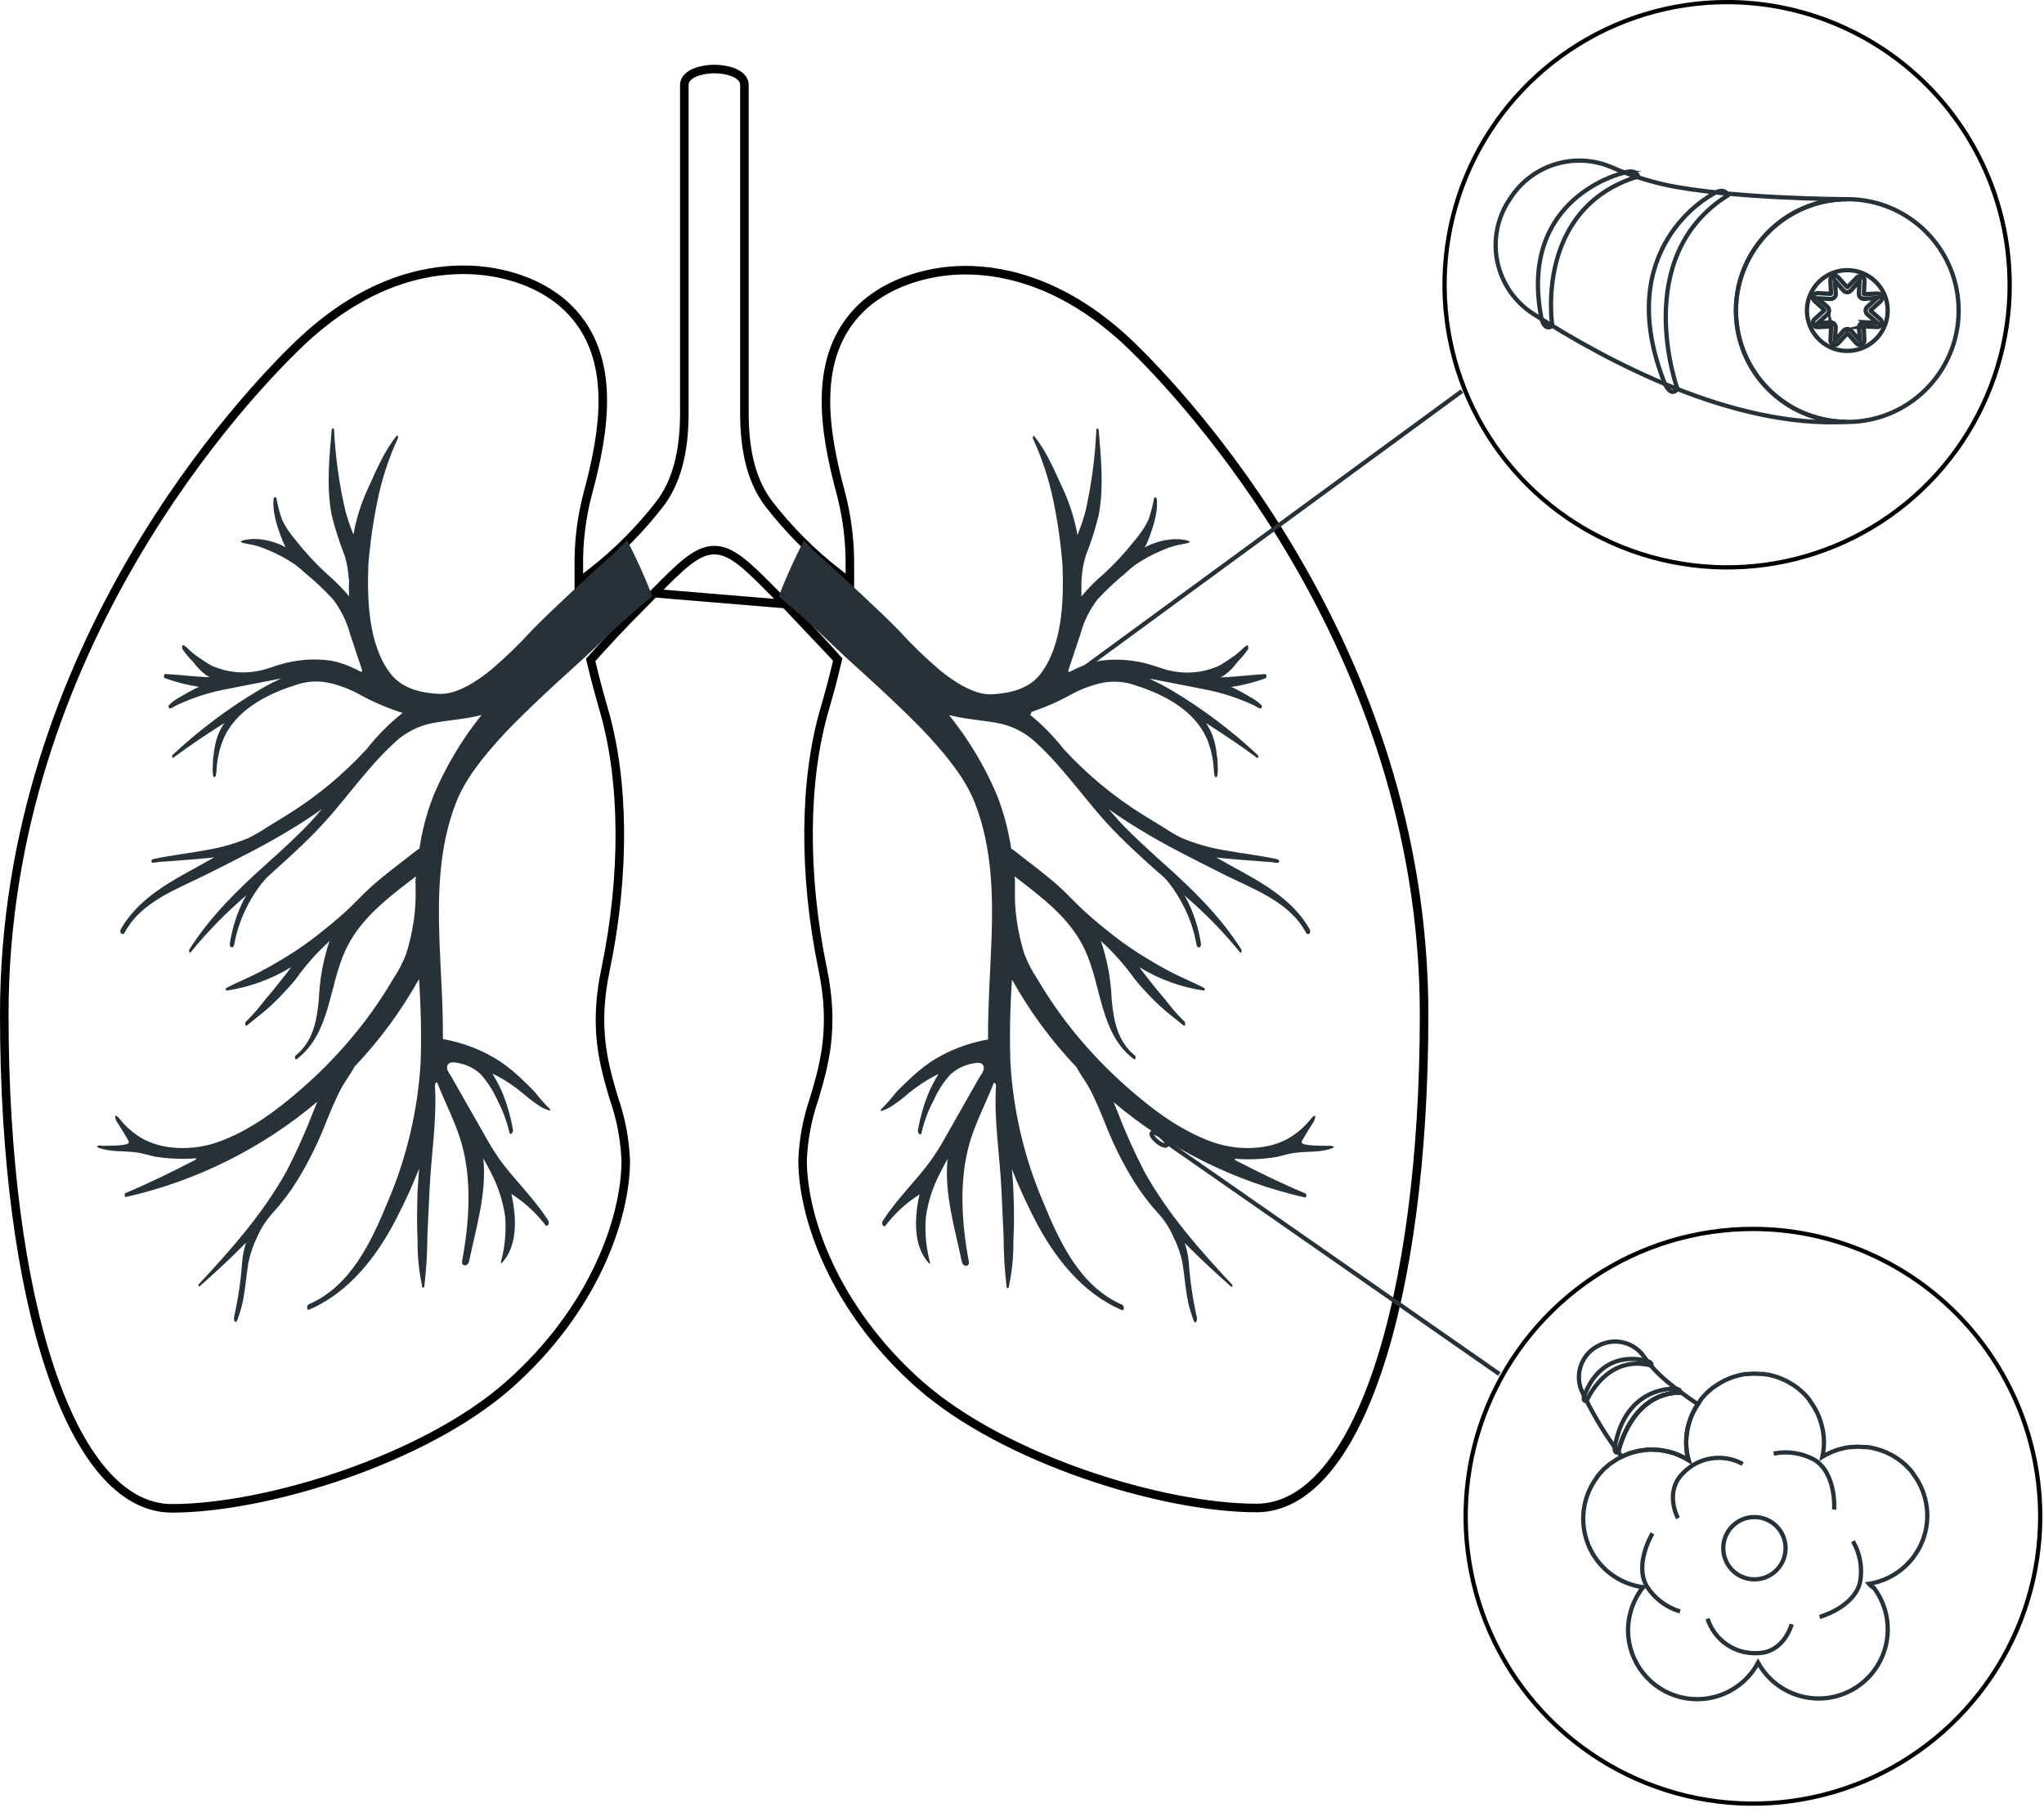 <svg width="144" height="128" viewBox="0 0 144 128" fill="none" xmlns="http://www.w3.org/2000/svg">
<g clip-path="url(#clip0_5228_7675)">
<path d="M141.584 20.057C141.584 23.994 140.416 27.844 138.228 31.116C136.04 34.391 132.93 36.941 129.294 38.449C125.657 39.957 121.654 40.352 117.792 39.581C113.93 38.813 110.384 36.917 107.599 34.133C104.815 31.348 102.918 27.802 102.151 23.94C101.383 20.078 101.778 16.074 103.283 12.438C104.791 8.802 107.34 5.692 110.616 3.504C113.891 1.315 117.738 0.147 121.675 0.147C126.952 0.153 132.012 2.252 135.745 5.984C139.477 9.717 141.575 14.777 141.581 20.054L141.584 20.057Z" stroke="black" stroke-width="0.301"/>
<path d="M143.734 106.808C143.734 110.811 142.548 114.725 140.323 118.051C138.098 121.377 134.938 123.975 131.241 125.504C127.542 127.036 123.475 127.437 119.547 126.657C115.621 125.874 112.015 123.948 109.183 121.118C106.353 118.289 104.423 114.682 103.644 110.754C102.864 106.829 103.265 102.759 104.797 99.059C106.329 95.36 108.924 92.199 112.25 89.975C115.579 87.75 119.492 86.564 123.493 86.564C128.86 86.57 134.005 88.704 137.797 92.497C141.59 96.293 143.728 101.438 143.734 106.802V106.808Z" stroke="black" stroke-width="0.301"/>
<path d="M64.821 97.56C58.744 92.202 56.543 85.703 56.543 81.733V81.721C56.601 80.243 56.877 78.783 57.362 77.383C58.057 75.035 58.828 72.422 57.955 68.238C56.586 61.619 56.628 54.948 58.103 49.924C58.407 48.889 58.69 47.835 58.943 46.76L59.015 46.459L58.816 46.237M64.824 97.56C67.781 100.161 72.034 102.323 76.371 103.837C80.709 105.348 85.161 106.221 88.53 106.221C90.339 106.221 91.979 105.269 93.409 103.581C94.839 101.895 96.079 99.448 97.1 96.386C99.141 90.261 100.327 81.606 100.327 71.441C100.327 45.523 83.111 27.634 79.662 24.307C75.146 19.967 70.845 19.03 68.012 19.03C65.18 19.03 62.314 20.039 60.583 21.776C58.882 23.474 58.25 25.629 58.193 27.905C58.136 30.171 58.651 32.582 59.262 34.831C59.683 36.472 59.891 38.16 59.873 39.852V41.023L58.955 40.304C57.163 38.907 55.556 37.29 54.165 35.493C53.016 33.985 52.444 31.914 52.444 29.1V5.978C52.444 5.75 52.335 5.563 52.194 5.424C52.055 5.286 51.872 5.184 51.679 5.102C51.291 4.943 50.797 4.862 50.327 4.862C49.858 4.862 49.364 4.946 48.976 5.102C48.783 5.181 48.599 5.286 48.461 5.424C48.32 5.563 48.211 5.753 48.211 5.978V29.097C48.211 31.911 47.633 33.985 46.489 35.49C45.099 37.287 43.488 38.904 41.697 40.3L40.779 41.017V39.852C40.758 38.148 40.969 36.45 41.399 34.807C42.007 32.558 42.519 30.144 42.462 27.875C42.404 25.599 41.769 23.447 40.069 21.746C38.341 20.015 35.565 19.003 32.648 19.003C29.732 19.003 25.508 19.94 20.975 24.316C17.516 27.646 0.301 45.535 0.301 71.453C0.301 81.624 1.484 90.282 3.528 96.407C4.548 99.469 5.789 101.916 7.218 103.605C8.648 105.294 10.292 106.245 12.101 106.245C15.466 106.245 19.921 105.372 24.259 103.861C28.597 102.35 32.85 100.185 35.806 97.585C41.902 92.22 44.084 85.727 44.084 81.757V81.745C44.024 80.267 43.747 78.807 43.263 77.407L43.244 77.35C42.552 75.017 41.781 72.41 42.666 68.265C44.045 61.643 44 54.969 42.525 49.948C42.221 48.898 41.938 47.844 41.685 46.785L41.613 46.483L41.815 46.261C42.543 45.445 43.819 44.048 45.297 42.579L46.083 41.782L55.33 42.549L54.563 41.776C53.596 40.8 52.841 40.039 52.161 39.518C51.483 39 50.914 38.75 50.324 38.75C49.734 38.75 49.165 39 48.488 39.518C47.808 40.039 47.049 40.8 46.083 41.779M55.33 42.546C56.802 44.018 58.082 45.412 58.816 46.231L55.33 42.546Z" stroke="black" stroke-width="0.602"/>
<path d="M93.62 80.709C93.042 80.709 91.748 80.709 91.708 80.484C91.702 80.405 91.73 80.33 91.778 80.27C92.016 79.878 92.232 79.487 92.494 79.102C92.602 78.957 92.66 78.783 92.663 78.602C92.563 78.575 92.473 78.665 92.404 78.747C91.946 79.343 91.377 79.839 90.727 80.213C90.134 80.526 89.49 80.727 88.825 80.809C87.675 80.956 86.51 80.83 85.417 80.444C83.184 79.644 81.251 78.202 79.463 76.63C78.057 75.399 76.763 74.051 75.589 72.597C74.674 71.453 73.84 70.249 73.096 68.985C72.714 68.416 72.401 67.808 72.157 67.166C71.919 66.408 71.745 65.631 71.633 64.846C71.555 64.316 71.513 63.783 71.501 63.247V62.48C71.501 62.371 71.531 61.772 71.456 61.712C73.376 63.187 75.42 64.686 76.453 66.953C77.612 69.463 77.503 72.832 79.878 74.602C79.996 74.692 80.047 74.424 79.96 74.355C78.734 73.364 78.454 71.907 78.316 70.375C78.262 68.985 78.009 67.606 77.561 66.287C78.448 67.091 79.246 67.991 79.942 68.966C80.288 69.397 80.655 69.797 81.04 70.195C81.407 70.577 81.793 70.938 82.199 71.281C82.591 71.6 82.985 71.907 83.376 72.23C83.5 72.326 83.536 72.049 83.457 71.971C83.066 71.588 82.702 71.182 82.362 70.755C82.022 70.3 81.648 69.906 81.308 69.469C81.025 69.105 80.73 68.747 80.453 68.382L80.267 68.127C81.654 68.975 83.199 69.538 84.809 69.779C84.887 69.779 84.896 69.62 84.836 69.59C84.09 69.204 83.313 68.894 82.564 68.509C81.814 68.124 81.137 67.723 80.447 67.293C79.74 66.853 79.057 66.378 78.403 65.863C77.717 65.321 77.04 64.776 76.386 64.174C75.733 63.572 75.18 62.949 74.538 62.38C73.512 61.471 72.413 60.682 71.359 59.846C71.32 59.825 71.281 59.803 71.242 59.785C71.049 58.497 70.715 57.236 70.243 56.026C69.385 53.994 68.247 52.088 66.862 50.37C67.979 50.656 69.132 50.725 70.246 50.923C71.221 51.101 72.13 51.541 72.871 52.2C73.599 52.865 74.282 53.581 74.915 54.34C75.986 55.574 76.959 56.875 78.063 58.073C79.054 59.144 80.125 60.132 81.212 61.104C81.489 61.354 81.775 61.604 82.061 61.853C82.193 62.004 82.326 62.157 82.443 62.308C82.747 62.714 83.021 63.145 83.262 63.593C83.767 64.514 84.117 65.514 84.297 66.549C84.352 66.844 84.647 66.766 84.607 66.471C84.439 65.363 84.093 64.289 83.578 63.292C83.533 63.214 83.472 63.148 83.433 63.063C84.863 64.283 86.179 65.631 87.368 67.088C87.44 67.184 87.5 66.962 87.458 66.892C85.974 64.544 84.05 62.678 82.007 60.848C80.962 59.909 79.918 58.964 78.945 57.946C78.653 57.636 78.385 57.311 78.108 56.992C78.786 57.474 79.472 57.937 80.179 58.356C82.124 59.56 84.171 60.559 86.206 61.586C88.241 62.612 90.82 63.485 91.991 65.673C92.151 65.968 92.41 65.694 92.268 65.451C91.043 63.316 88.861 62.145 86.817 61.032L85.685 60.4L85.941 60.433C86.73 60.511 87.518 60.574 88.304 60.631L89.535 60.722C89.643 60.722 89.99 60.818 90.08 60.755C90.17 60.691 90.08 60.541 89.957 60.514C88.713 60.249 87.449 60.111 86.2 59.879C85.176 59.707 84.174 59.415 83.217 59.012C82.786 58.792 82.368 58.545 81.967 58.277C81.513 57.997 81.019 57.708 80.556 57.413C78.476 56.125 76.582 54.557 74.927 52.754C74.192 51.814 73.349 50.966 72.416 50.225C73.488 49.891 74.52 49.445 75.499 48.898C76.209 48.512 76.977 48.235 77.771 48.076C78.521 47.949 79.291 48.019 80.005 48.281C81.986 48.904 84.201 50.041 85.059 52.121C85.206 52.492 85.321 52.874 85.396 53.265C85.438 53.473 85.468 53.687 85.492 53.901C85.513 54.114 85.513 54.397 85.565 54.638C85.589 54.752 85.715 54.797 85.751 54.665C85.799 54.43 85.808 54.19 85.784 53.952C85.784 53.717 85.784 53.497 85.733 53.244C85.688 52.745 85.583 52.251 85.414 51.778C85.294 51.48 85.143 51.197 84.96 50.932C86.191 51.715 87.404 52.519 88.563 53.386C88.635 53.437 88.671 53.244 88.623 53.199C86.763 51.453 84.719 49.918 82.527 48.615C82.025 48.317 81.504 48.049 80.968 47.811L81.233 47.85C82.515 48.097 83.795 48.341 85.077 48.6C85.835 48.753 86.579 48.97 87.302 49.244C87.666 49.385 88.018 49.536 88.37 49.698C88.46 49.743 88.728 49.942 88.825 49.897C88.846 49.888 88.864 49.873 88.876 49.858C88.891 49.84 88.9 49.822 88.903 49.798C88.906 49.776 88.906 49.752 88.903 49.731C88.897 49.71 88.885 49.689 88.873 49.674C88.623 49.43 88.337 49.229 88.027 49.069C87.699 48.873 87.365 48.687 87.028 48.515C86.937 48.47 86.841 48.437 86.745 48.392C87.566 48.268 88.376 48.061 89.156 47.778C89.261 47.742 89.237 47.477 89.12 47.483C88.069 47.537 87.034 47.688 85.986 47.712C86.073 47.669 86.158 47.624 86.242 47.576C86.603 47.311 86.919 46.992 87.178 46.628C87.458 46.348 87.711 46.044 87.934 45.719C87.967 45.65 87.934 45.397 87.825 45.463C87.66 45.577 87.506 45.71 87.371 45.857C87.235 45.984 87.091 46.101 86.94 46.206C86.6 46.432 86.26 46.691 85.896 46.887C84.809 47.383 83.593 47.504 82.431 47.236C81.977 47.155 81.546 46.956 81.1 46.836C79.939 46.48 78.716 46.378 77.512 46.541C77.082 46.619 76.66 46.742 76.254 46.908C76.04 46.995 75.836 47.085 75.631 47.185C75.55 47.227 75.176 47.477 75.276 47.185C75.556 46.348 75.836 45.508 76.113 44.674C76.35 43.783 76.763 42.946 77.326 42.212C77.931 41.565 78.578 40.957 79.261 40.394C79.484 40.189 79.716 39.99 79.951 39.807C80.547 39.394 81.188 39.048 81.859 38.771C82.247 38.597 82.654 38.461 83.072 38.371C83.177 38.371 83.28 38.326 83.391 38.311C83.719 38.266 84.05 38.16 83.542 38.046C83.244 37.986 82.937 37.965 82.633 37.983C82.058 38.022 81.492 38.166 80.965 38.404C80.86 38.455 80.754 38.509 80.646 38.555C80.724 38.419 80.793 38.281 80.854 38.136C81.2 37.254 81.591 36.146 81.498 35.183C81.498 35.066 81.344 34.942 81.299 35.114C81.206 35.641 81.067 36.158 80.887 36.664C80.631 37.164 80.318 37.63 79.951 38.055C79.285 38.904 78.551 39.695 77.756 40.427C77.187 40.908 76.66 41.438 76.185 42.013V41.005L76.212 40.647C76.248 40.132 76.344 39.623 76.495 39.13C76.865 38.205 77.169 37.254 77.404 36.285C77.771 34.34 77.573 32.275 77.404 30.316C77.404 30.189 77.251 30.111 77.235 30.279C77.154 32.23 76.892 34.172 76.459 36.074C76.305 36.622 76.122 37.158 75.908 37.688C75.709 36.577 75.372 35.493 74.9 34.467C74.294 33.166 73.759 31.836 72.865 30.725C72.792 30.638 72.741 30.824 72.765 30.876C73.409 32.272 73.891 33.738 74.204 35.246C74.517 36.755 74.734 38.278 74.854 39.81C74.951 42.284 74.854 45.439 73.307 47.468C72.476 48.539 71.158 48.831 69.897 48.904C68.632 48.976 67.172 47.995 66.185 47.182C65.165 46.309 64.201 45.373 63.295 44.379C62.215 43.257 59.307 40.577 58.166 39.533C57.618 39.084 57.106 38.594 56.634 38.067C55.974 39.352 55.381 40.668 54.858 42.013C58.036 44.707 58.178 45.038 60.135 46.8C62.188 48.645 64.421 50.746 65.586 52.04C66.748 53.335 68.024 54.861 68.689 56.583C69.915 59.722 69.972 63.145 69.839 66.48C69.752 68.72 69.593 70.971 69.608 73.22C68.172 73.467 66.799 73.999 65.574 74.791C64.966 75.213 64.397 75.688 63.87 76.209C63.602 76.468 63.328 76.727 63.078 77.004C62.768 77.401 62.434 77.78 62.076 78.135C62.049 78.157 62.034 78.28 62.076 78.259C62.242 78.205 62.407 78.142 62.567 78.069C62.729 77.979 62.886 77.88 63.021 77.78C63.352 77.558 63.666 77.311 63.961 77.046C64.541 76.564 65.171 76.143 65.836 75.788C65.926 75.736 66.022 75.706 66.113 75.661C65.83 76.119 65.583 76.6 65.372 77.097C65.053 77.91 64.815 78.753 64.668 79.614C64.632 79.794 64.864 80.068 64.924 79.782C65.113 78.972 65.408 78.19 65.8 77.455C66.089 76.808 66.48 76.209 66.959 75.685C67.398 75.282 67.946 75.011 68.536 74.909C68.774 74.864 69.162 74.782 69.282 75.077C69.4 75.372 69.12 75.682 68.996 75.89L66.694 79.942C66.354 80.568 65.977 81.176 65.568 81.76C64.49 83.226 63.166 84.463 62.188 86.01C62.16 86.052 62.148 86.103 62.148 86.155C62.148 86.206 62.16 86.254 62.188 86.299C62.224 86.362 62.314 86.423 62.374 86.344C63.003 85.51 63.771 84.794 64.647 84.222L64.782 84.132C64.406 85.799 64.328 87.828 65.469 89.005C65.505 89.041 65.532 88.963 65.523 88.936C65.24 87.889 65.141 86.799 65.228 85.715C65.384 84.626 65.728 83.569 66.245 82.594C66.405 82.266 66.585 81.95 66.757 81.63C66.507 84.069 67.266 86.483 67.759 88.87C67.841 89.252 68.337 89.288 68.25 88.834C67.747 86.149 67.543 83.12 68.322 80.462C68.741 79.054 69.439 77.738 69.972 76.375C69.972 76.332 70.014 76.284 70.059 76.275C70.104 76.266 70.177 76.384 70.168 76.474C70.017 78.921 70.432 81.32 70.55 83.765C70.604 84.86 70.646 85.953 70.703 87.043C70.703 88.247 70.775 89.451 70.917 90.649C70.917 90.736 71.031 90.784 71.061 90.679C71.296 89.607 71.408 88.512 71.393 87.413C71.453 86.251 71.453 85.086 71.393 83.924C71.393 83.397 71.32 82.877 71.287 82.347C71.76 83.548 72.293 84.722 72.886 85.869C74.249 88.545 76.275 91.127 79.054 92.286C79.213 92.35 79.213 91.964 79.054 91.904C76.125 90.631 74.68 87.564 73.494 84.674C72.16 81.555 71.378 78.226 71.182 74.839C71.122 72.892 71.158 70.941 71.296 69C72.543 71.239 74.069 73.313 75.839 75.168C76.125 75.727 76.543 76.236 76.823 76.793C77.19 77.509 77.503 78.259 77.807 79.005C78.367 80.468 79.06 81.877 79.884 83.211C80.381 84.005 80.944 84.752 81.573 85.444C82.028 85.935 82.395 86.498 82.663 87.112C82.958 87.696 83.174 88.316 83.307 88.957C83.439 89.776 83.497 90.598 83.644 91.41C83.716 91.829 83.822 92.244 83.963 92.645C83.993 92.744 84.096 93.135 84.204 93.153C84.312 93.171 84.34 92.894 84.321 92.804C84.032 91.519 83.84 90.212 83.749 88.897C83.704 88.442 83.611 87.994 83.466 87.561C84.52 88.629 85.619 89.647 86.742 90.64C86.811 90.7 86.85 90.54 86.811 90.495C84.538 88.066 82.269 85.499 80.619 82.524C79.896 81.125 79.255 79.686 78.692 78.214C78.614 78.033 78.533 77.838 78.454 77.636C82.344 80.917 86.961 83.217 91.922 84.346C92.058 84.373 92.067 84.105 91.964 84.063C90.288 83.367 88.683 82.573 87.076 81.748C87.025 81.724 86.97 81.669 86.994 81.621C87.973 81.697 88.96 81.654 89.929 81.498C90.297 81.417 90.655 81.302 91.028 81.233C92.003 81.061 93.048 81.233 93.963 80.833C93.99 80.769 93.894 80.727 93.828 80.724L93.629 80.697L93.62 80.709Z" fill="#263238"/>
<path d="M7.161 80.709C7.733 80.709 9.034 80.709 9.073 80.483C9.073 80.405 9.052 80.33 9.003 80.27C8.763 79.878 8.549 79.487 8.287 79.102C8.179 78.957 8.118 78.783 8.118 78.602C8.218 78.575 8.305 78.665 8.374 78.747C8.832 79.34 9.401 79.839 10.051 80.213C10.644 80.526 11.285 80.724 11.95 80.809C13.1 80.956 14.268 80.83 15.361 80.444C17.595 79.644 19.521 78.202 21.315 76.63C22.721 75.402 24.015 74.051 25.186 72.597C26.104 71.456 26.938 70.249 27.679 68.984C28.064 68.419 28.38 67.808 28.624 67.166C28.859 66.408 29.033 65.631 29.148 64.846C29.223 64.316 29.268 63.783 29.28 63.247V62.48C29.28 62.371 29.247 61.772 29.325 61.712C27.405 63.187 25.364 64.686 24.328 66.953C23.169 69.463 23.275 72.832 20.903 74.602C20.785 74.692 20.734 74.424 20.822 74.355C22.047 73.364 22.324 71.907 22.465 70.375C22.519 68.984 22.769 67.606 23.215 66.287C22.33 67.094 21.532 67.991 20.84 68.966C20.49 69.397 20.126 69.797 19.741 70.192C19.374 70.574 18.988 70.935 18.582 71.278C18.191 71.597 17.79 71.904 17.402 72.227C17.285 72.323 17.242 72.046 17.321 71.968C17.715 71.588 18.079 71.182 18.416 70.751C18.762 70.297 19.13 69.903 19.47 69.466C19.756 69.102 20.048 68.744 20.328 68.379C20.388 68.292 20.451 68.211 20.515 68.124C19.127 68.972 17.582 69.535 15.972 69.776C15.894 69.776 15.891 69.617 15.945 69.587C16.689 69.201 17.471 68.891 18.215 68.506C18.958 68.121 19.645 67.72 20.337 67.29C21.044 66.85 21.725 66.375 22.375 65.86C23.064 65.318 23.738 64.773 24.392 64.171C25.045 63.566 25.599 62.946 26.246 62.377C27.269 61.468 28.371 60.679 29.425 59.843C29.467 59.816 29.506 59.806 29.548 59.782C29.738 58.494 30.072 57.233 30.547 56.023C31.405 53.991 32.54 52.088 33.922 50.367C32.808 50.653 31.652 50.722 30.541 50.92C29.566 51.098 28.657 51.538 27.916 52.197C27.188 52.862 26.502 53.578 25.87 54.337C24.798 55.571 23.832 56.871 22.721 58.07C21.737 59.141 20.659 60.129 19.578 61.101L18.765 61.841C18.633 61.992 18.501 62.145 18.38 62.296C18.073 62.702 17.793 63.133 17.549 63.581C17.041 64.505 16.683 65.505 16.496 66.543C16.442 66.838 16.147 66.76 16.192 66.465C16.36 65.357 16.707 64.283 17.221 63.286C17.264 63.208 17.321 63.142 17.366 63.057C15.936 64.277 14.617 65.622 13.431 67.082C13.353 67.178 13.296 66.956 13.335 66.886C14.825 64.538 16.746 62.672 18.787 60.842C19.831 59.903 20.873 58.958 21.842 57.94C22.134 57.63 22.405 57.305 22.679 56.986C22.002 57.468 21.315 57.931 20.611 58.349C18.663 59.554 16.613 60.553 14.578 61.58C12.543 62.606 9.967 63.479 8.796 65.667C8.636 65.962 8.377 65.691 8.513 65.445C9.738 63.31 11.923 62.136 13.964 61.026L15.096 60.393L14.837 60.423C14.052 60.502 13.266 60.565 12.474 60.622L11.243 60.712C11.135 60.712 10.789 60.809 10.698 60.746C10.608 60.682 10.698 60.532 10.825 60.505C12.065 60.24 13.332 60.101 14.581 59.87C15.605 59.698 16.607 59.406 17.564 59.003C17.995 58.78 18.41 58.536 18.814 58.268C19.268 57.988 19.759 57.699 20.226 57.404C22.302 56.116 24.196 54.548 25.849 52.745C26.586 51.805 27.429 50.956 28.365 50.216C27.293 49.879 26.258 49.436 25.277 48.889C24.566 48.503 23.799 48.223 23.007 48.067C22.257 47.937 21.487 48.01 20.773 48.271C18.793 48.895 16.577 50.032 15.716 52.112C15.566 52.483 15.454 52.865 15.379 53.256C15.334 53.467 15.301 53.678 15.28 53.891C15.253 54.138 15.256 54.388 15.207 54.629C15.183 54.743 15.057 54.788 15.021 54.656C14.979 54.421 14.97 54.18 14.994 53.943C14.994 53.705 14.994 53.488 15.039 53.235C15.084 52.736 15.192 52.242 15.358 51.769C15.478 51.471 15.632 51.188 15.812 50.923C14.581 51.706 13.368 52.51 12.206 53.377C12.137 53.428 12.101 53.235 12.146 53.19C14.006 51.447 16.053 49.909 18.248 48.605C18.75 48.307 19.268 48.04 19.801 47.802L19.542 47.844C18.26 48.091 16.974 48.335 15.698 48.593C14.94 48.747 14.196 48.961 13.474 49.238C13.109 49.379 12.751 49.53 12.402 49.692C12.312 49.737 12.047 49.939 11.947 49.891C11.926 49.882 11.911 49.867 11.896 49.849C11.884 49.831 11.875 49.81 11.869 49.788C11.866 49.767 11.869 49.743 11.872 49.722C11.878 49.701 11.89 49.683 11.905 49.665C12.155 49.421 12.441 49.22 12.751 49.06C13.079 48.864 13.41 48.678 13.751 48.506C13.841 48.461 13.937 48.428 14.027 48.383C13.206 48.259 12.396 48.052 11.616 47.769C11.517 47.733 11.538 47.468 11.652 47.474C12.706 47.528 13.742 47.678 14.792 47.7C14.705 47.66 14.62 47.615 14.536 47.564C14.175 47.299 13.859 46.98 13.6 46.616C13.32 46.339 13.067 46.035 12.845 45.707C12.808 45.638 12.823 45.385 12.95 45.451C13.118 45.562 13.269 45.698 13.404 45.845C13.54 45.972 13.684 46.089 13.835 46.194C14.181 46.42 14.515 46.679 14.885 46.875C15.972 47.371 17.188 47.492 18.35 47.224C18.805 47.143 19.232 46.944 19.681 46.824C20.843 46.468 22.065 46.366 23.269 46.529C23.699 46.607 24.121 46.73 24.527 46.896C24.735 46.983 24.945 47.073 25.144 47.173C25.231 47.215 25.599 47.465 25.499 47.173C25.222 46.336 24.945 45.496 24.663 44.662C24.425 43.768 24.012 42.931 23.449 42.2C22.847 41.553 22.203 40.945 21.52 40.382C21.294 40.177 21.065 39.978 20.825 39.795C20.229 39.382 19.59 39.033 18.922 38.759C18.534 38.585 18.127 38.449 17.709 38.359C17.604 38.359 17.495 38.314 17.39 38.299C17.059 38.254 16.728 38.148 17.236 38.034C17.534 37.974 17.841 37.953 18.145 37.971C18.72 38.01 19.283 38.154 19.807 38.392C19.915 38.443 20.021 38.497 20.129 38.542C20.051 38.407 19.982 38.269 19.922 38.124C19.572 37.242 19.181 36.134 19.271 35.171C19.271 35.054 19.425 34.93 19.476 35.102C19.569 35.629 19.708 36.146 19.888 36.652C20.141 37.152 20.454 37.618 20.825 38.043C21.487 38.892 22.221 39.683 23.013 40.415C23.582 40.896 24.112 41.426 24.59 42.001C24.59 41.664 24.569 41.33 24.59 40.993C24.59 40.875 24.59 40.752 24.557 40.635C24.521 40.12 24.428 39.611 24.274 39.117C23.907 38.19 23.603 37.242 23.365 36.273C22.992 34.328 23.194 32.263 23.365 30.304C23.365 30.177 23.525 30.099 23.537 30.267C23.63 32.215 23.901 34.148 24.346 36.044C24.503 36.592 24.687 37.128 24.9 37.657C25.096 36.544 25.436 35.463 25.909 34.437C26.508 33.136 27.05 31.806 27.944 30.695C28.013 30.608 28.067 30.794 28.043 30.845C27.396 32.242 26.914 33.708 26.604 35.216C26.291 36.724 26.071 38.248 25.951 39.783C25.861 42.257 25.951 45.412 27.504 47.441C28.335 48.512 29.653 48.804 30.912 48.876C32.17 48.949 33.636 47.967 34.626 47.155C35.647 46.282 36.61 45.346 37.516 44.352C38.597 43.229 41.498 40.55 42.645 39.506C43.19 39.057 43.702 38.566 44.172 38.04C44.834 39.322 45.43 40.641 45.954 41.986C42.775 44.68 42.627 45.011 40.677 46.772C38.624 48.618 36.39 50.719 35.225 52.013C34.063 53.307 32.787 54.834 32.122 56.555C30.897 59.695 30.839 63.118 30.969 66.453C31.056 68.692 31.219 70.944 31.204 73.193C32.639 73.44 34.009 73.972 35.231 74.764C35.842 75.186 36.414 75.658 36.938 76.182C37.206 76.441 37.48 76.7 37.724 76.977C38.034 77.377 38.371 77.753 38.732 78.108C38.753 78.132 38.774 78.253 38.732 78.232C38.564 78.178 38.398 78.114 38.235 78.042C38.076 77.952 37.916 77.853 37.781 77.75C37.453 77.524 37.14 77.278 36.842 77.016C36.261 76.531 35.635 76.11 34.966 75.757C34.876 75.706 34.786 75.676 34.696 75.631C34.975 76.092 35.225 76.57 35.436 77.067C35.755 77.88 35.99 78.722 36.14 79.583C36.173 79.764 35.945 80.038 35.885 79.752C35.692 78.942 35.397 78.163 35.008 77.425C34.714 76.778 34.325 76.182 33.85 75.652C33.407 75.249 32.859 74.978 32.269 74.876C32.038 74.83 31.646 74.749 31.523 75.044C31.399 75.339 31.691 75.649 31.809 75.857C32.573 77.211 33.344 78.56 34.117 79.909C34.455 80.535 34.831 81.143 35.24 81.727C36.318 83.193 37.648 84.43 38.624 85.977C38.648 86.019 38.663 86.07 38.663 86.121C38.663 86.173 38.648 86.221 38.624 86.266C38.588 86.329 38.497 86.389 38.437 86.311C37.805 85.48 37.037 84.764 36.167 84.189L36.026 84.099C36.402 85.766 36.48 87.795 35.34 88.972C35.303 89.008 35.279 88.93 35.285 88.903C35.574 87.855 35.674 86.766 35.587 85.682C35.427 84.592 35.084 83.536 34.569 82.561C34.407 82.232 34.229 81.916 34.051 81.597C34.301 84.035 33.549 86.447 33.049 88.837C32.971 89.219 32.477 89.255 32.558 88.801C33.061 86.115 33.272 83.087 32.486 80.429C32.068 79.02 31.372 77.705 30.836 76.341C30.836 76.299 30.794 76.251 30.755 76.242C30.713 76.233 30.638 76.35 30.641 76.441C30.791 78.888 30.382 81.287 30.265 83.731C30.21 84.827 30.165 85.92 30.111 87.01C30.108 88.214 30.033 89.418 29.894 90.616C29.894 90.703 29.786 90.751 29.75 90.649C29.515 89.577 29.404 88.481 29.419 87.383C29.358 86.23 29.383 85.047 29.419 83.894C29.446 83.367 29.491 82.843 29.527 82.317C29.054 83.518 28.519 84.692 27.922 85.836C26.559 88.512 24.539 91.094 21.758 92.253C21.595 92.317 21.595 91.931 21.758 91.871C24.693 90.598 26.137 87.527 27.323 84.641C28.657 81.522 29.44 78.193 29.635 74.806C29.695 72.859 29.656 70.908 29.518 68.966C28.269 71.206 26.742 73.277 24.976 75.134C24.687 75.694 24.271 76.203 23.985 76.76C23.618 77.476 23.308 78.226 23.001 78.972C22.441 80.435 21.749 81.844 20.924 83.178C20.43 83.972 19.867 84.719 19.238 85.411C18.784 85.902 18.413 86.465 18.142 87.079C17.85 87.663 17.637 88.283 17.501 88.924C17.366 89.743 17.306 90.565 17.161 91.377C17.092 91.799 16.986 92.211 16.848 92.612C16.812 92.711 16.716 93.102 16.604 93.12C16.49 93.138 16.469 92.861 16.49 92.771C16.779 91.486 16.971 90.179 17.062 88.864C17.101 88.409 17.194 87.961 17.339 87.527C16.288 88.596 15.189 89.613 14.064 90.607C13.994 90.667 13.955 90.507 14 90.462C16.27 88.033 18.543 85.465 20.192 82.491C20.915 81.091 21.556 79.653 22.119 78.181C22.197 78 22.272 77.804 22.357 77.603C18.468 80.884 13.847 83.187 8.886 84.312C8.754 84.34 8.742 84.072 8.85 84.032C10.521 83.337 12.125 82.542 13.732 81.715C13.784 81.694 13.841 81.636 13.814 81.588C12.835 81.663 11.848 81.621 10.879 81.465C10.515 81.383 10.153 81.269 9.783 81.2C8.808 81.028 7.763 81.2 6.845 80.799C6.821 80.736 6.914 80.694 6.981 80.691L7.161 80.685V80.709Z" fill="#263238"/>
<path d="M72.509 50.138C72.509 50.327 72.214 50.478 71.847 50.478C71.48 50.478 71.185 50.327 71.185 50.138C71.185 49.948 71.48 49.798 71.847 49.798C72.214 49.798 72.509 49.951 72.509 50.138Z" stroke="#263238" stroke-width="0.301" stroke-miterlimit="10"/>
<path d="M72.458 49.924L102.994 27.549" stroke="#263238" stroke-width="0.301" stroke-miterlimit="10"/>
<path d="M130.052 29.717C122.063 30.138 113.292 25.499 108.018 22.107C107.37 21.692 106.814 21.15 106.377 20.518C105.944 19.882 105.64 19.169 105.486 18.416C105.33 17.661 105.33 16.884 105.48 16.132C105.631 15.379 105.932 14.663 106.365 14.025L106.504 13.817C107.268 12.709 108.394 11.899 109.691 11.532C110.986 11.165 112.367 11.261 113.599 11.806C114.757 12.309 115.962 12.703 117.193 12.986C121.771 14.012 130.143 14.031 130.143 14.031C125.811 14.031 122.298 17.544 122.298 21.875C122.298 26.207 125.763 29.672 130.052 29.717Z" stroke="#263238" stroke-width="0.301" stroke-miterlimit="10"/>
<path d="M132.987 21.875C132.987 22.438 132.822 22.986 132.509 23.456C132.195 23.922 131.753 24.289 131.232 24.503C130.711 24.717 130.14 24.774 129.589 24.666C129.038 24.557 128.532 24.286 128.132 23.886C127.731 23.486 127.463 22.983 127.355 22.429C127.244 21.878 127.301 21.306 127.518 20.785C127.734 20.265 128.099 19.822 128.565 19.509C129.032 19.196 129.583 19.03 130.146 19.03C130.901 19.03 131.624 19.331 132.156 19.864C132.689 20.397 132.99 21.12 132.99 21.875H132.987Z" stroke="#263238" stroke-width="0.301" stroke-miterlimit="10"/>
<path d="M131.792 21.899V21.848L132.481 21.225C132.53 21.183 132.563 21.123 132.578 21.059C132.593 20.996 132.584 20.93 132.56 20.87C132.536 20.81 132.494 20.758 132.439 20.725C132.385 20.689 132.322 20.674 132.256 20.674L131.347 20.725L131.311 20.689L131.356 19.78C131.359 19.717 131.344 19.651 131.307 19.596C131.271 19.542 131.223 19.5 131.163 19.473C131.103 19.449 131.037 19.443 130.973 19.455C130.91 19.47 130.853 19.503 130.811 19.551L130.167 20.213H130.115L129.492 19.524C129.45 19.476 129.393 19.44 129.33 19.428C129.267 19.413 129.2 19.419 129.14 19.443C129.08 19.467 129.029 19.512 128.996 19.566C128.963 19.62 128.944 19.687 128.951 19.753L128.996 20.662L128.96 20.698L128.05 20.647C127.984 20.647 127.921 20.662 127.867 20.698C127.813 20.734 127.768 20.782 127.743 20.843C127.719 20.903 127.713 20.969 127.728 21.032C127.743 21.096 127.777 21.153 127.825 21.195L128.514 21.818V21.869L127.825 22.492C127.777 22.534 127.74 22.592 127.725 22.658C127.71 22.721 127.716 22.79 127.74 22.851C127.764 22.911 127.81 22.962 127.864 22.998C127.921 23.034 127.984 23.049 128.05 23.043L128.96 22.992V22.857L129.002 23.028L128.957 23.958C128.954 24.021 128.969 24.088 129.005 24.142C129.038 24.196 129.089 24.238 129.149 24.265C129.209 24.289 129.276 24.295 129.339 24.283C129.402 24.268 129.459 24.235 129.501 24.187L130.124 23.498L130.019 23.401L130.173 23.498L130.799 24.187C130.829 24.22 130.862 24.247 130.904 24.265C130.943 24.283 130.988 24.292 131.031 24.292C131.073 24.292 131.112 24.283 131.148 24.265C131.208 24.241 131.259 24.199 131.295 24.145C131.332 24.091 131.347 24.024 131.344 23.961L131.298 23.031H131.157L131.335 22.986L132.244 23.037C132.307 23.04 132.373 23.025 132.427 22.989C132.481 22.953 132.524 22.902 132.548 22.841C132.575 22.781 132.581 22.715 132.566 22.652C132.551 22.589 132.518 22.531 132.469 22.486L131.792 21.899Z" stroke="#263238" stroke-width="0.301" stroke-miterlimit="10"/>
<path d="M131.344 22.697L132.253 22.742L131.554 22.143C131.518 22.11 131.488 22.068 131.467 22.023C131.446 21.977 131.434 21.926 131.434 21.875C131.434 21.824 131.446 21.773 131.467 21.728C131.488 21.683 131.518 21.64 131.557 21.607L132.247 20.981L131.338 21.053C131.286 21.056 131.235 21.05 131.187 21.032C131.139 21.014 131.097 20.987 131.061 20.951C131.025 20.915 130.998 20.873 130.979 20.825C130.961 20.776 130.955 20.725 130.958 20.674L131.004 19.765L130.405 20.463C130.371 20.5 130.329 20.53 130.284 20.551C130.239 20.572 130.188 20.581 130.14 20.584C130.088 20.584 130.04 20.572 129.992 20.554C129.947 20.533 129.905 20.503 129.872 20.466L129.264 19.768L129.333 20.677C129.333 20.728 129.327 20.779 129.309 20.828C129.291 20.876 129.264 20.918 129.228 20.954C129.191 20.99 129.146 21.017 129.098 21.035C129.05 21.053 128.999 21.062 128.951 21.059L128.042 21.008L128.74 21.613C128.779 21.646 128.809 21.689 128.827 21.734C128.848 21.779 128.857 21.83 128.857 21.881C128.857 21.932 128.848 21.98 128.827 22.029C128.806 22.074 128.776 22.116 128.74 22.149L128.051 22.772L128.96 22.703C129.008 22.703 129.059 22.712 129.104 22.733C129.149 22.751 129.191 22.781 129.225 22.817C129.258 22.854 129.285 22.896 129.303 22.941C129.321 22.986 129.327 23.037 129.324 23.085L129.273 23.994L129.878 23.296C129.911 23.26 129.953 23.23 129.998 23.209C130.043 23.188 130.094 23.179 130.146 23.179C130.197 23.179 130.245 23.191 130.293 23.212C130.338 23.233 130.38 23.263 130.414 23.299L131.037 23.988L130.967 23.079C130.967 23.028 130.973 22.98 130.991 22.932C131.01 22.884 131.037 22.841 131.073 22.805C131.109 22.769 131.154 22.739 131.202 22.724C131.25 22.706 131.302 22.7 131.356 22.706L131.344 22.697Z" stroke="#263238" stroke-width="0.301" stroke-miterlimit="10"/>
<path d="M137.987 21.875C137.987 26.207 134.474 29.72 130.143 29.72C130.112 29.72 130.082 29.72 130.052 29.717C125.763 29.672 122.298 26.177 122.298 21.875C122.298 17.573 125.811 14.03 130.143 14.03C134.474 14.03 137.987 17.543 137.987 21.875Z" stroke="#263238" stroke-width="0.301" stroke-miterlimit="10"/>
<path d="M120.609 13.711C120.609 13.711 113.454 17.453 117.298 27.053C117.298 27.053 117.719 28.019 118.174 27.39C118.174 27.39 114.803 18.106 121.723 13.763C121.723 13.748 121.527 13.091 120.609 13.711Z" stroke="#263238" stroke-width="0.301" stroke-miterlimit="10"/>
<path d="M114.357 12.182C114.357 12.182 106.88 13.886 108.608 22.489C108.608 22.489 108.812 23.362 109.36 22.944C109.36 22.944 108.039 14.687 115.396 12.432C115.396 12.423 115.335 11.851 114.354 12.182H114.357Z" stroke="#263238" stroke-width="0.301" stroke-miterlimit="10"/>
<path d="M118.791 101.609C118.791 102.03 118.848 102.449 118.96 102.855L118.863 102.798L118.728 102.717C118.668 102.681 118.604 102.654 118.541 102.62L118.327 102.521L118.147 102.443L117.909 102.356L117.722 102.301L117.464 102.235L117.289 102.199C117.19 102.175 117.087 102.16 116.988 102.154L116.837 102.13C116.684 102.13 116.53 102.106 116.383 102.106C116.235 102.106 116.07 102.106 115.928 102.13L115.781 102.154C115.678 102.16 115.576 102.175 115.477 102.199L115.302 102.235C115.215 102.253 115.125 102.274 115.04 102.301L114.857 102.356L114.622 102.443L114.441 102.521L114.261 102.605C114.173 102.5 114.089 102.389 114.008 102.28C114.053 102.064 114.944 98.132 118.355 98.087C118.355 98.087 118.361 98.06 118.355 98.024C118.776 98.337 119.206 98.641 119.61 98.912C119.077 99.707 118.791 100.646 118.791 101.609Z" stroke="#263238" stroke-width="0.301" stroke-miterlimit="10"/>
<path d="M114.008 102.28C113.924 102.172 113.842 102.061 113.761 101.949C112.795 100.613 112.03 99.216 111.482 98.084C111.338 97.786 111.254 97.464 111.236 97.133C111.221 96.805 111.269 96.474 111.38 96.164C111.491 95.853 111.663 95.571 111.889 95.327C112.112 95.086 112.382 94.89 112.683 94.755L112.783 94.707C113.31 94.475 113.9 94.433 114.453 94.589C115.007 94.743 115.492 95.086 115.82 95.559C116.13 96.001 116.482 96.416 116.871 96.793C117.211 97.124 117.641 97.479 118.099 97.831C118.183 97.894 118.27 97.961 118.355 98.024C118.361 98.06 118.355 98.087 118.355 98.087C114.944 98.132 114.053 102.064 114.008 102.28Z" stroke="#263238" stroke-width="0.301" stroke-miterlimit="10"/>
<path d="M118.355 98.087C114.944 98.132 114.053 102.064 114.008 102.28C114.005 102.286 114.005 102.289 114.005 102.289C113.701 102.422 113.758 101.967 113.758 101.967C113.758 101.961 113.761 101.955 113.761 101.949C114.508 97.594 117.957 97.825 117.957 97.825C118.011 97.822 118.06 97.825 118.099 97.831C118.306 97.852 118.349 97.958 118.355 98.024C118.361 98.06 118.355 98.087 118.355 98.087Z" stroke="#263238" stroke-width="0.301" stroke-miterlimit="10"/>
<path d="M116.01 95.866C116.01 95.866 112.897 94.821 111.6 98.349C111.6 98.349 111.482 98.716 111.777 98.68C111.777 98.68 113.141 95.366 116.32 96.182C116.338 96.182 116.446 95.959 116.01 95.862V95.866Z" stroke="#263238" stroke-width="0.301" stroke-miterlimit="10"/>
<path d="M135.778 106.759C135.778 107.918 135.362 109.038 134.61 109.917C133.854 110.799 132.813 111.383 131.669 111.564C131.744 111.651 131.819 111.735 132.015 111.847L132.036 111.874C132.433 112.409 132.716 113.021 132.867 113.671C133.017 114.318 133.032 114.992 132.912 115.648C132.791 116.305 132.539 116.928 132.168 117.482C131.798 118.036 131.316 118.508 130.754 118.869C130.194 119.228 129.565 119.468 128.905 119.577C128.249 119.685 127.575 119.655 126.928 119.492C126.283 119.327 125.675 119.032 125.149 118.626C124.622 118.219 124.182 117.707 123.86 117.123C123.345 118.078 122.53 118.836 121.536 119.273C120.546 119.712 119.435 119.806 118.382 119.544C117.331 119.279 116.398 118.671 115.73 117.816C115.061 116.964 114.697 115.91 114.694 114.824C114.697 114.429 114.748 114.035 114.845 113.65C115.007 113.006 115.296 112.4 115.697 111.874L115.721 111.847L115.757 111.801C114.911 111.687 114.113 111.353 113.436 110.835C112.762 110.314 112.232 109.628 111.907 108.839C111.582 108.051 111.467 107.193 111.579 106.347C111.687 105.501 112.018 104.7 112.536 104.023V103.996C112.608 103.906 112.683 103.818 112.759 103.734L112.819 103.671C112.885 103.593 112.963 103.514 113.036 103.442L113.123 103.37L113.349 103.171L113.445 103.102C113.599 102.994 113.746 102.894 113.9 102.798L114.041 102.717C114.098 102.681 114.161 102.653 114.228 102.62L114.261 102.605L114.441 102.521L114.622 102.443L114.857 102.355L115.04 102.301C115.125 102.274 115.215 102.253 115.302 102.235L115.477 102.199C115.576 102.175 115.679 102.16 115.781 102.154L115.928 102.13C116.07 102.106 116.238 102.106 116.383 102.106C116.527 102.106 116.684 102.13 116.837 102.13L116.988 102.154C117.087 102.16 117.19 102.175 117.289 102.199L117.464 102.235L117.722 102.301L117.909 102.355L118.147 102.443L118.328 102.521L118.541 102.62C118.604 102.653 118.668 102.681 118.728 102.717L118.863 102.798L118.96 102.855C118.848 102.449 118.791 102.03 118.791 101.609C118.791 100.646 119.077 99.707 119.61 98.912C119.667 98.825 119.727 98.74 119.79 98.659V98.629L120.007 98.364C120.031 98.343 120.052 98.322 120.073 98.301C120.14 98.222 120.218 98.147 120.29 98.078L120.377 98L120.603 97.801L120.7 97.729C120.853 97.623 121.004 97.524 121.154 97.434L121.299 97.347C121.359 97.31 121.422 97.283 121.479 97.25L121.699 97.151L121.88 97.076L122.117 96.988L122.298 96.934C122.385 96.907 122.47 96.889 122.56 96.865L122.734 96.829C122.834 96.811 122.933 96.784 123.038 96.784H123.189C123.33 96.76 123.496 96.76 123.644 96.76C123.791 96.76 123.942 96.784 124.095 96.784H124.246C124.348 96.793 124.45 96.829 124.547 96.829L124.724 96.865C124.808 96.889 124.902 96.907 124.986 96.934L125.17 96.988L125.404 97.076L125.585 97.151L125.799 97.25C125.862 97.283 125.928 97.31 125.985 97.347L126.13 97.434C126.298 97.524 126.446 97.623 126.584 97.729L126.681 97.801C126.762 97.864 126.834 97.933 126.913 98L126.994 98.078C127.072 98.147 127.144 98.222 127.217 98.301L127.277 98.37C127.352 98.451 127.427 98.538 127.494 98.629C127.497 98.638 127.497 98.65 127.494 98.659C127.897 99.186 128.189 99.788 128.348 100.432C128.448 100.814 128.496 101.209 128.499 101.603C128.499 101.943 128.463 102.283 128.388 102.614L128.448 102.578C128.499 102.551 128.529 102.533 128.589 102.497C128.646 102.461 128.713 102.434 128.776 102.404L128.99 102.298L129.17 102.226L129.405 102.139L129.589 102.085C129.673 102.057 129.763 102.033 129.851 102.015L130.025 101.976L130.329 101.931H130.48C130.618 101.907 130.787 101.907 130.931 101.907C131.076 101.907 131.232 101.931 131.386 101.931H131.536L131.837 101.976L132.015 102.015L132.271 102.085L132.457 102.139L132.695 102.226L132.876 102.298L133.089 102.404C133.153 102.434 133.216 102.461 133.276 102.497L133.412 102.578C133.571 102.669 133.722 102.771 133.866 102.879C133.899 102.906 133.881 102.888 133.962 102.951C134.044 103.015 134.116 103.078 134.194 103.147L134.276 103.225C134.354 103.298 134.426 103.373 134.498 103.451L134.558 103.514C134.634 103.602 134.706 103.689 134.775 103.779V103.806C135.179 104.333 135.468 104.938 135.63 105.582C135.726 105.968 135.778 106.362 135.778 106.759Z" stroke="#263238" stroke-width="0.301" stroke-miterlimit="10"/>
<path d="M123.598 111.248C124.808 111.248 125.793 110.266 125.793 109.053C125.793 107.84 124.811 106.859 123.598 106.859C122.385 106.859 121.404 107.84 121.404 109.053C121.404 110.266 122.385 111.248 123.598 111.248Z" stroke="#263238" stroke-width="0.301" stroke-miterlimit="10"/>
<path d="M130.54 108.562C131.049 109.435 131.226 110.462 131.04 111.455C130.612 113.231 128.192 113.894 128.192 113.894" stroke="#263238" stroke-width="0.301" stroke-miterlimit="10"/>
<path d="M118.361 113.508C117.391 113.219 116.56 112.59 116.016 111.738C115.107 110.149 116.419 108.009 116.419 108.009" stroke="#263238" stroke-width="0.301" stroke-miterlimit="10"/>
<path d="M124.956 102.389C125.946 102.19 126.973 102.35 127.855 102.843C129.393 103.828 129.218 106.332 129.218 106.332" stroke="#263238" stroke-width="0.301" stroke-miterlimit="10"/>
<path d="M120.296 114.017C120.531 114.748 120.998 115.384 121.627 115.82C122.256 116.26 123.014 116.479 123.779 116.446C125.697 116.446 126.223 114.408 126.223 114.408" stroke="#263238" stroke-width="0.301" stroke-miterlimit="10"/>
<path d="M122.777 103.12C122.102 102.75 121.326 102.614 120.567 102.729C119.809 102.843 119.107 103.207 118.574 103.761C117.211 105.092 118.21 106.94 118.21 106.94" stroke="#263238" stroke-width="0.301" stroke-miterlimit="10"/>
<path d="M82.205 80.664C82.284 80.565 82.112 80.297 81.817 80.059C81.525 79.821 81.224 79.71 81.146 79.809C81.067 79.906 81.242 80.176 81.534 80.414C81.826 80.652 82.127 80.763 82.208 80.664H82.205Z" stroke="#263238" stroke-width="0.301" stroke-miterlimit="10"/>
<path d="M82.199 80.462L105.628 96.784" stroke="#263238" stroke-width="0.301" stroke-miterlimit="10"/>
</g>
<defs>
<clipPath id="clip0_5228_7675">
<rect width="143.884" height="127.199" fill="white"/>
</clipPath>
</defs>
</svg>
